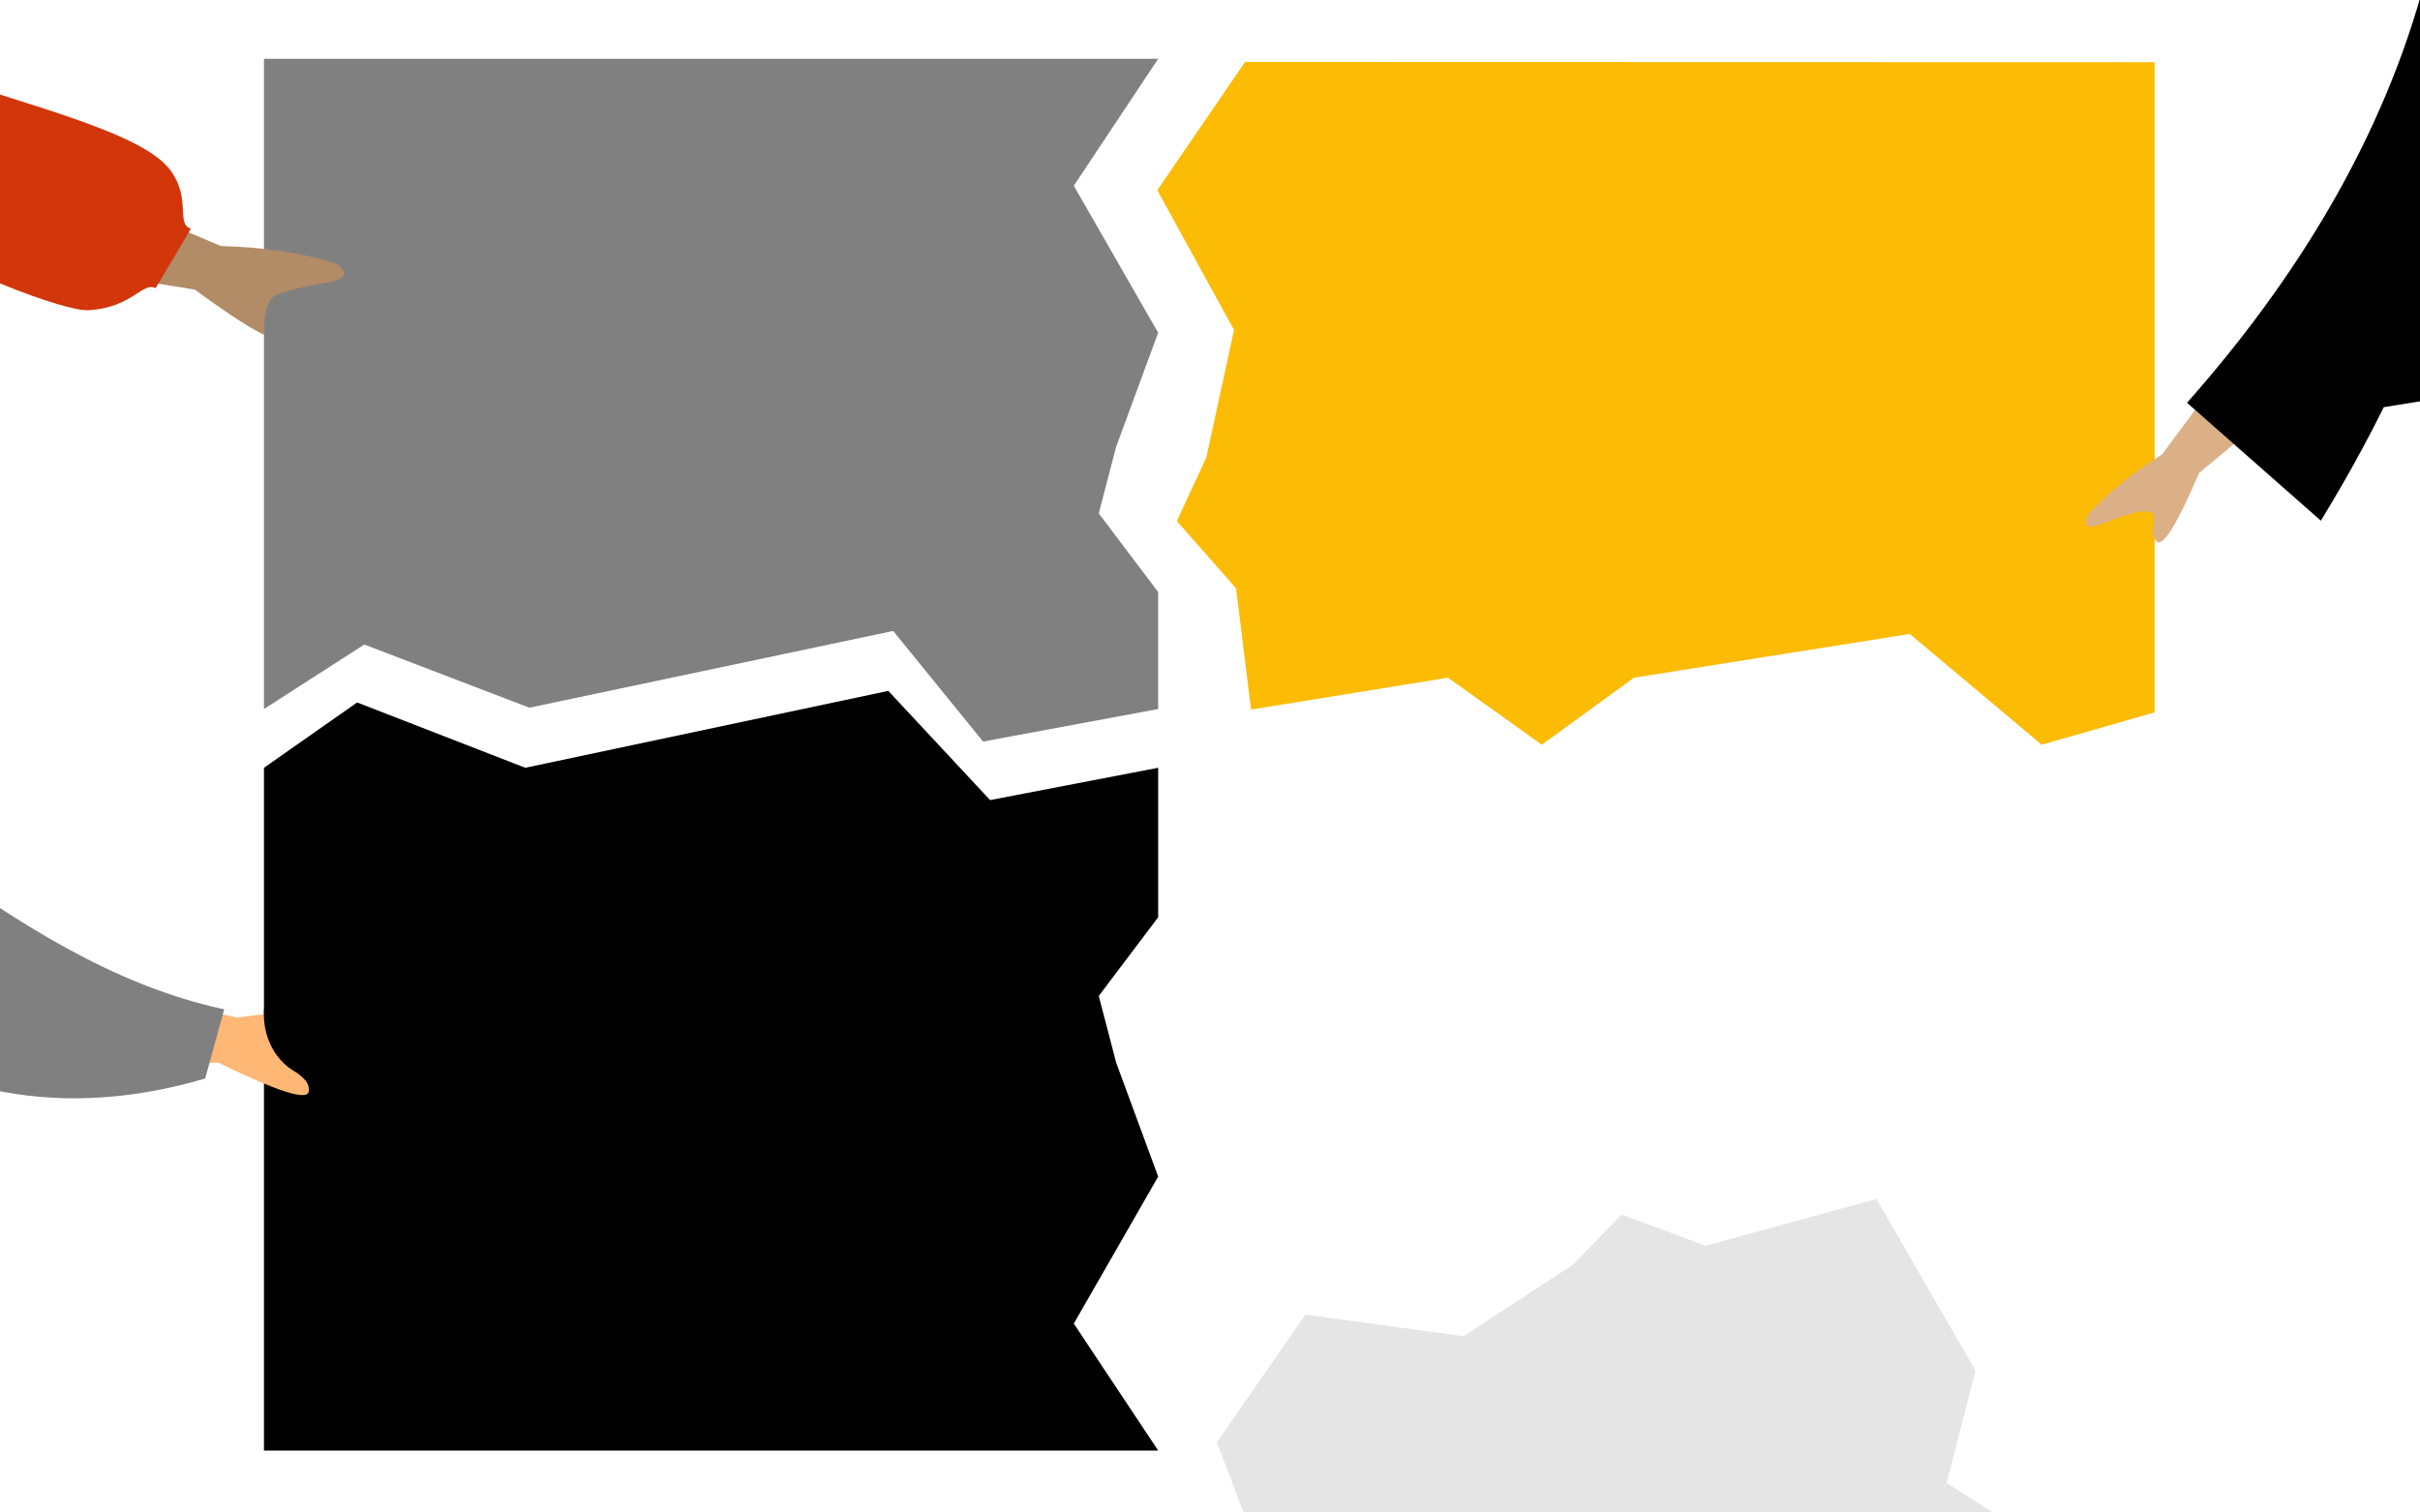 <?xml version="1.0" encoding="UTF-8" standalone="no"?>
<!DOCTYPE svg PUBLIC "-//W3C//DTD SVG 1.1//EN" "http://www.w3.org/Graphics/SVG/1.1/DTD/svg11.dtd">
<svg width="100%" height="100%" viewBox="0 0 1280 800" version="1.1" xmlns="http://www.w3.org/2000/svg" xmlns:xlink="http://www.w3.org/1999/xlink" xml:space="preserve" xmlns:serif="http://www.serif.com/" style="fill-rule:evenodd;clip-rule:evenodd;stroke-linejoin:round;stroke-miterlimit:2;">
    <g transform="matrix(1.177,0,0,0.537,49.997,-6.79)">
        <path d="M477.985,70.561L76.144,70.561L76.144,711.006L121.234,647.499L195.417,709.711L358.898,634.107L399.308,743.065L477.985,711.006L477.985,595.809L451.288,518.314L459.097,452.749L477.985,340.361L440.074,195.604L477.985,70.561Z" style="fill:rgb(128,128,128);"/>
    </g>
    <g transform="matrix(1.177,0,0,-0.537,49.997,805.125)">
        <path d="M477.985,70.561L76.144,70.561L76.144,743.065L118.014,807.387L193.59,743.065L356.706,818.796L402.459,711.241L477.985,743.065L477.985,595.809L451.288,518.314L459.097,452.749L477.985,340.361L440.074,195.604L477.985,70.561Z"/>
    </g>
    <g transform="matrix(-1.177,0,0,0.537,1229.27,-4.999)">
        <path d="M484.89,70.326L76.144,70.561L76.144,711.006L126.886,742.83L186.176,633.749L310.12,676.81L351.556,742.83L393.705,676.81L482.204,708.232L488.947,588.736L515.557,522.559L502.301,459.895L489.861,334.309L524.333,196.625L484.89,70.326Z" style="fill:rgb(252,187,4);"/>
    </g>
    <g transform="matrix(-0.42,-1.099,0.502,-0.192,811.97,1309.32)">
        <path d="M484.89,70.326L76.144,70.561L75.524,758.542L123.323,726.918L185.087,837.356L309.852,792.938L350.638,726.918L393.161,792.938L481.172,762.187L488.947,588.736L515.557,522.559L502.301,459.895L489.861,334.309L524.333,196.625L484.89,70.326Z" style="fill:rgb(229,229,229);"/>
    </g>
    <g id="Hoodie" transform="matrix(2.309,-1.004,1.004,2.309,-115.457,582.212)">
        <g transform="matrix(1,0,0,1,-128,-93.5)">
            <clipPath id="_clip1">
                <rect x="0" y="0" width="256" height="187"/>
            </clipPath>
            <g clip-path="url(#_clip1)">
                <g id="Body-Hoodie" serif:id="Body/Hoodie">
                    <path id="Skin" d="M190.781,92.211L222.679,115.635C231.331,117.97 238.559,120.874 244.364,124.349C245.735,125.598 247.392,128.128 241.705,127.691C236.019,127.254 230.018,127.049 229.233,128.989C228.449,130.929 231.89,133.248 230.304,135.865C229.246,137.61 224.251,133.235 215.317,122.741L183.73,109.642L190.781,92.211ZM68.308,93.02L89.205,93.102C76.302,134.756 69.336,156.857 68.308,159.406C65.994,165.14 70.891,173.874 72.985,178.567C66.165,181.619 66.891,170.317 58.288,174.319C50.435,177.973 44.462,184.592 35.389,178.994C34.274,178.306 33.051,175.715 36.005,173.69C43.362,168.645 53.965,159.815 55.398,156.908C57.352,152.945 61.655,131.649 68.308,93.02Z" style="fill:rgb(255,183,117);"/>
                    <g id="Coat-Back" transform="matrix(0.996,0.087,-0.087,0.996,6.265,-14.909)">
                        <path d="M122.732,9.58L131.217,7.349C165.594,32.163 183.362,84.056 224.997,108.727L216.59,121.241C147.889,118.772 125.383,55.547 122.732,9.58Z" style="fill:rgb(128,128,128);"/>
                    </g>
                    <path id="Shirt" d="M90,114L166.511,114C170.008,114 169.349,108.952 168.843,106.404C163.011,77.004 140.241,45.312 140.241,3.461L118.172,0C99.917,29.358 93.605,65.505 90,114Z" style="fill:rgb(221,227,233);"/>
                </g>
            </g>
        </g>
    </g>
    <g transform="matrix(1,0,0,1,-14.07,-9.129)">
        <ellipse cx="183.447" cy="545.839" rx="29.793" ry="33.704"/>
    </g>
    <g id="Jacket" transform="matrix(-2.112,0.341,0.341,2.112,1335.04,158.965)">
        <g transform="matrix(1,0,0,1,-128,-93.5)">
            <clipPath id="_clip2">
                <rect x="0" y="0" width="256" height="187"/>
            </clipPath>
            <g clip-path="url(#_clip2)">
                <g id="Body-Jacket" serif:id="Body/Jacket">
                    <path id="Skin1" serif:id="Skin" d="M194.044,89.123L222.372,116.758C230.615,120.273 237.368,124.156 242.633,128.404C243.817,129.832 245.105,132.568 239.535,131.344C233.965,130.119 228.051,129.082 227.004,130.894C225.957,132.705 229.042,135.481 227.107,137.852C225.817,139.432 221.479,134.405 214.093,122.77L184.636,105.402L194.044,89.123ZM68.308,93.02L89.205,93.102C76.302,134.756 69.336,156.857 68.308,159.406C65.994,165.14 70.891,173.874 72.985,178.567C66.165,181.619 66.891,170.317 58.288,174.319C50.435,177.973 44.462,184.592 35.389,178.994C34.274,178.306 33.051,175.715 36.005,173.69C43.362,168.645 53.965,159.815 55.398,156.908C57.352,152.945 61.655,131.649 68.308,93.02Z" style="fill:rgb(220,176,135);"/>
                    <g id="Coat-Back1" serif:id="Coat-Back" transform="matrix(0.996,0.087,-0.087,0.996,6.945,-14.499)">
                        <path d="M122.019,9.232L130.504,7.001C148.576,42.752 177.415,74.15 217.019,101.195L192.062,137.565C151.339,97.686 124.671,55.199 122.019,9.232Z"/>
                    </g>
                    <path id="Shirt1" serif:id="Shirt" d="M90,114L167,114C149.161,70.625 140.241,33.779 140.241,3.461L117.014,0C98.76,29.358 93.605,65.505 90,114Z"/>
                    <path id="Coat-Front" d="M116.522,0.016C116.525,0.011 116.529,0.005 116.532,0L118.048,0C119.862,0.062 122.625,0.175 126.338,0.338L131.95,16.377C132.544,35.932 136.011,75.342 142.351,134.606L91.876,134.606C92.008,138.699 92.227,142.83 92.531,147L55,147C60.614,83.664 81.115,34.664 116.504,0L116.522,0.016Z" style="fill:rgb(47,54,118);"/>
                </g>
            </g>
        </g>
    </g>
    <g id="Turtle-Neck" serif:id="Turtle Neck" transform="matrix(2.399,-0.979,1.013,2.483,-149.657,161.818)">
        <g transform="matrix(1,0,0,1,-128,-93.5)">
            <clipPath id="_clip3">
                <rect x="0" y="0" width="256" height="187"/>
            </clipPath>
            <g clip-path="url(#_clip3)">
                <g id="Body-Turtle-Neck" serif:id="Body/Turtle-Neck">
                    <path id="Skin2" serif:id="Skin" d="M199.493,92.46L227.821,120.095C236.063,123.611 242.817,127.493 248.081,131.742C249.265,133.17 250.554,135.906 244.984,134.682C239.414,133.457 233.5,132.42 232.453,134.231C231.406,136.043 234.491,138.819 232.556,141.189C231.266,142.77 226.928,137.743 219.542,126.108L190.084,108.74L199.493,92.46ZM60.97,67.45L82.867,67.532C66.189,121.566 57.336,149.857 56.308,152.406C53.994,158.14 58.891,166.874 60.985,171.567C54.165,174.619 54.891,163.317 46.288,167.319C38.435,170.973 32.462,177.592 23.389,171.994C22.274,171.306 21.051,168.715 24.005,166.69C31.362,161.645 41.965,152.815 43.398,149.908C45.352,145.945 51.209,118.459 60.97,67.45Z" style="fill:rgb(178,139,103);"/>
                    <g id="Clothes-Back" transform="matrix(0.996,0.087,-0.087,0.996,6.241,-15.045)">
                        <path d="M122.768,9.714L131.253,7.483C149.02,54.264 221.603,80.862 227.452,98.419C229.597,104.858 225.155,108.596 227.775,110.385L217.295,119.561C215.206,117.515 211.513,121.916 202.816,119.824C194.118,117.733 127.738,66.513 122.768,9.714Z" style="fill:rgb(210,54,10);"/>
                    </g>
                    <path id="Clothes-Front" d="M142.241,11.734C141.244,75.483 178.096,91.745 169.887,117.318C163.109,138.437 98.227,161.139 87,140.438C82.455,132.058 80.393,121.924 80.159,110.906C77.29,119.371 75.021,126.658 73.351,132.767C70.471,143.307 59.306,144.983 59.306,149.043L44.597,144.983C45.594,139.467 38.66,136.781 40.519,124.457C48.85,69.24 71.233,29.214 107.669,4.381L108.046,-1.01C108.2,-3.214 110.112,-4.875 112.316,-4.721L139.25,-2.838C141.454,-2.683 143.115,-0.772 142.961,1.432L142.241,11.734Z" style="fill:rgb(255,65,51);"/>
                </g>
            </g>
        </g>
    </g>
    <g transform="matrix(0.182,0,0,0.406,103.643,114.061)">
        <ellipse cx="241.665" cy="146.042" rx="43.43" ry="43.806" style="fill:rgb(128,128,128);"/>
    </g>
</svg>

